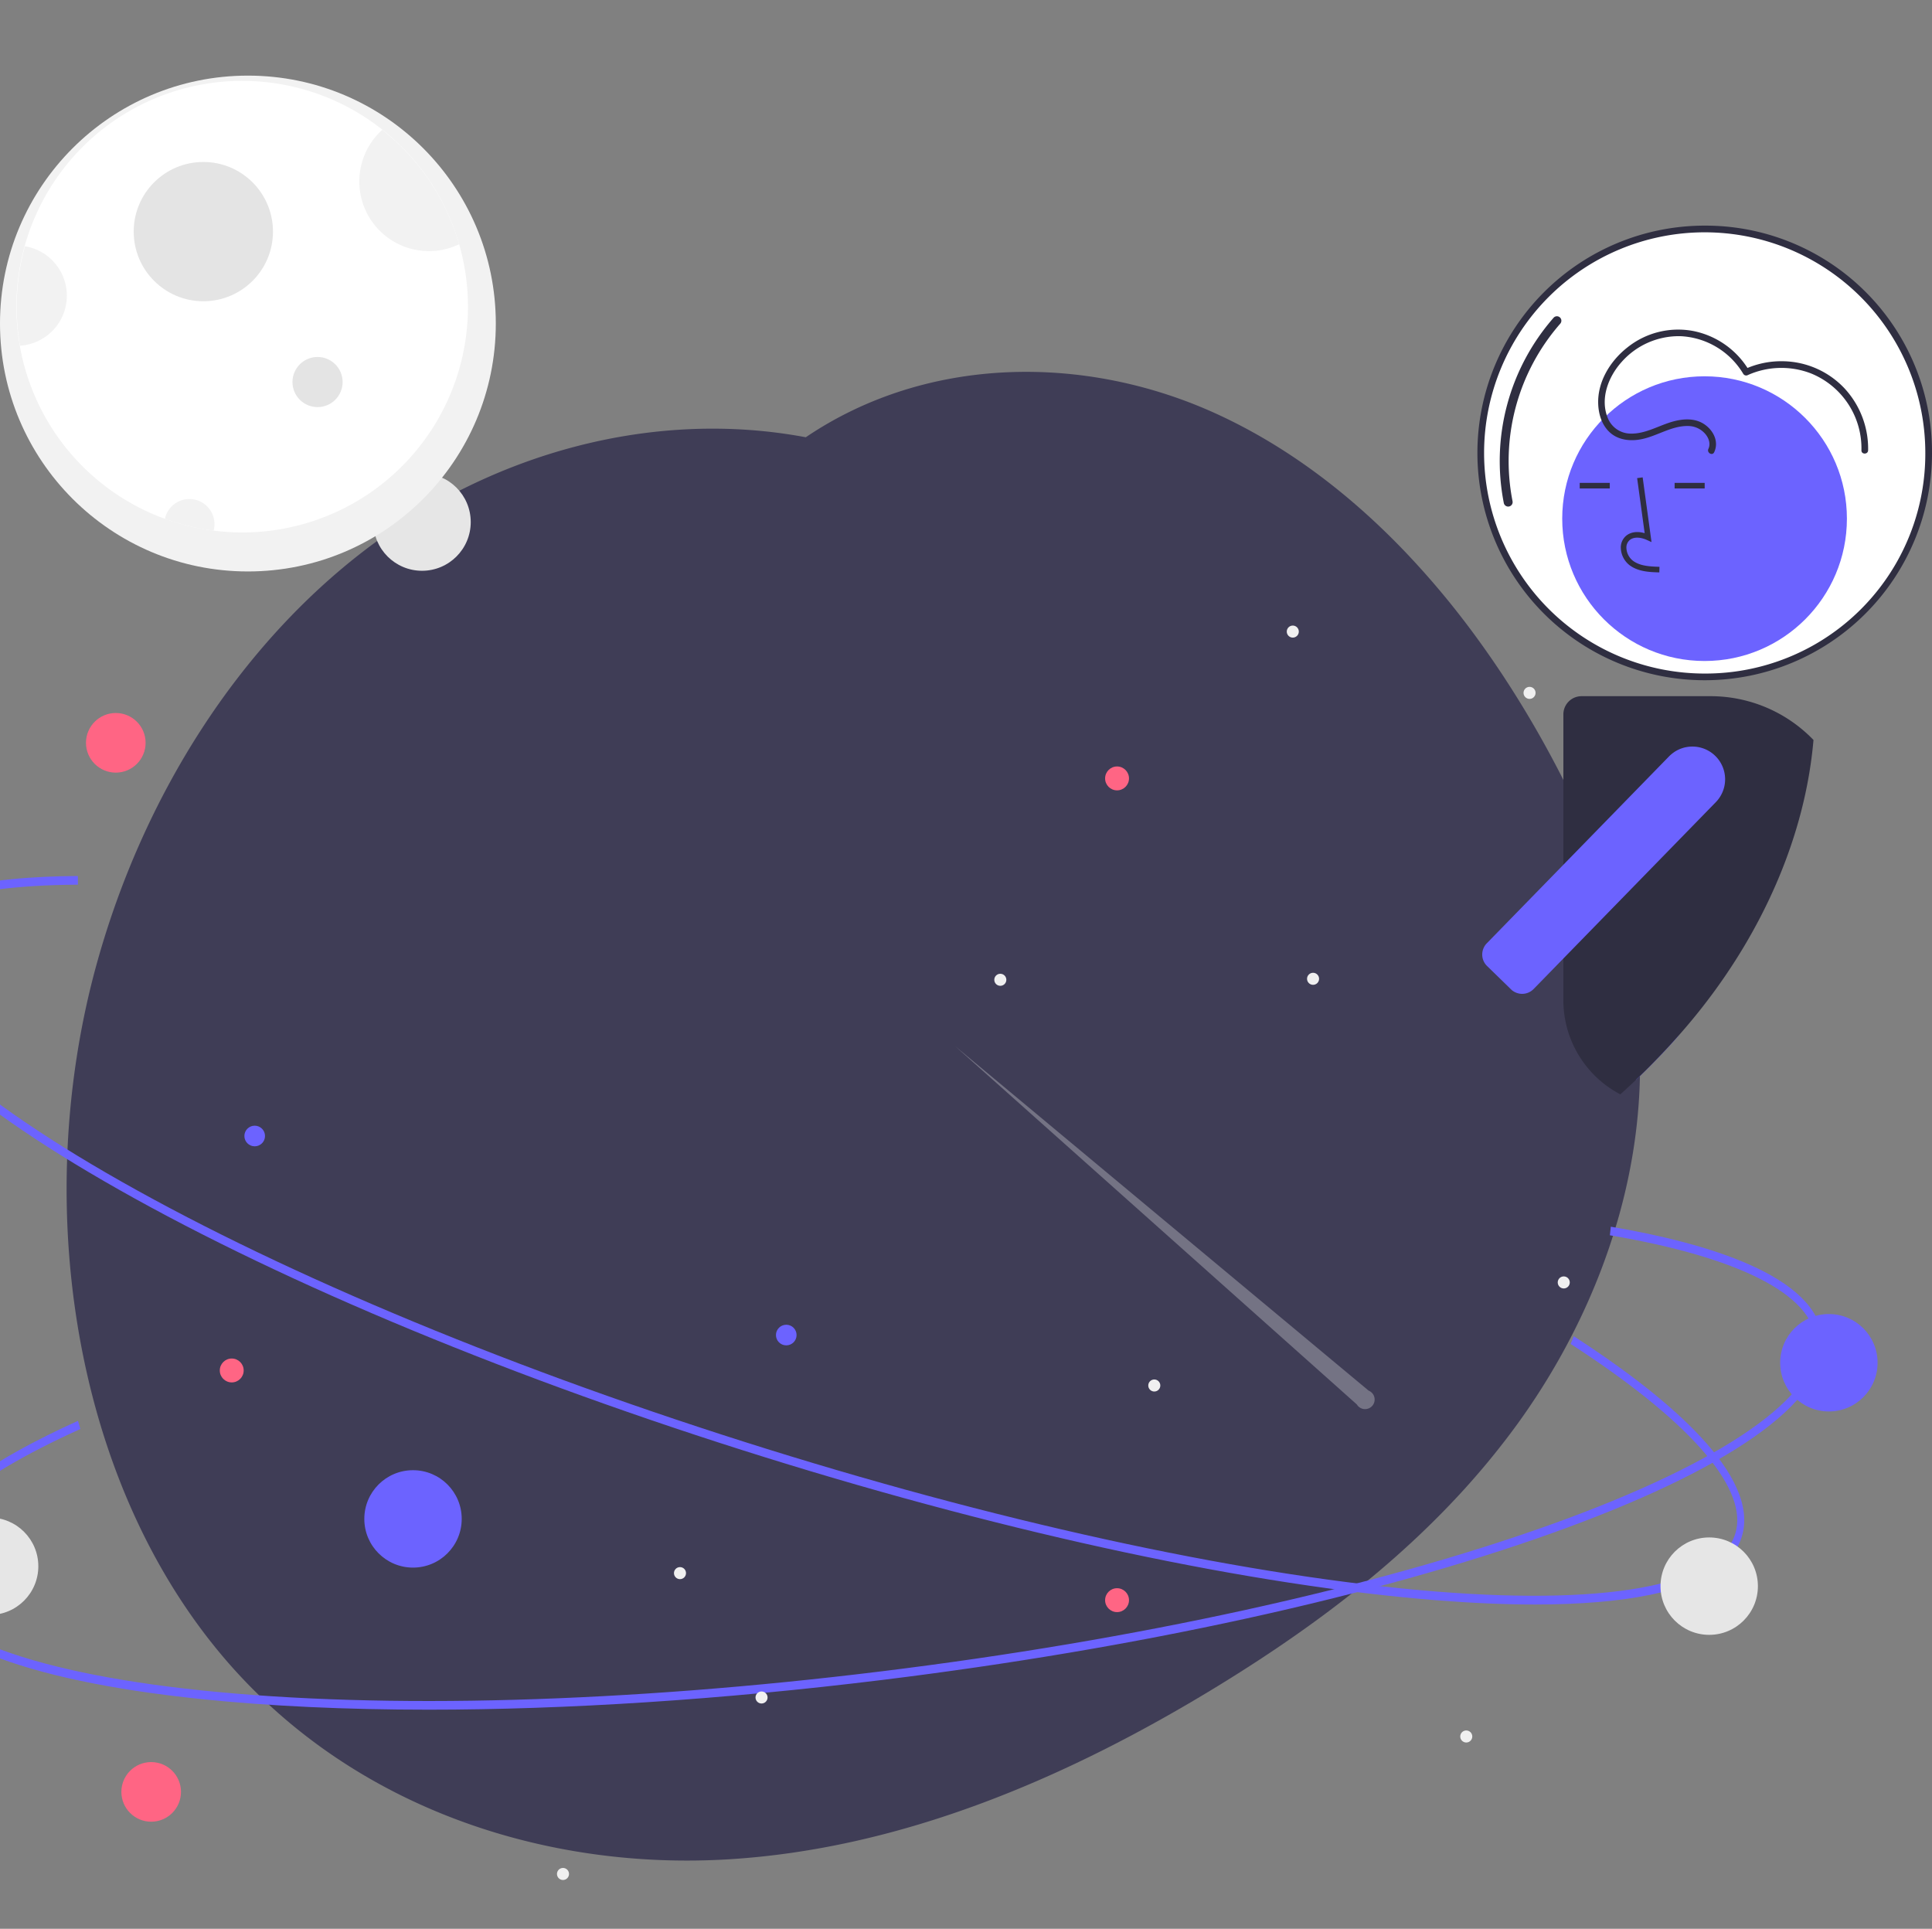 <?xml version="1.0" encoding="UTF-8" standalone="no"?>
<svg
   id="a27b99c7-e964-4c47-a10a-750eac27831c"
   data-name="Layer 1"
   width="693.601"
   height="692.425"
   viewBox="0 0 693.601 692.425"
   version="1.1"
   sodipodi:docname="undraw_stars_re_6je7.svg"
   inkscape:version="1.1.1 (c3084ef, 2021-09-22)"
   xmlns:inkscape="http://www.inkscape.org/namespaces/inkscape"
   xmlns:sodipodi="http://sodipodi.sourceforge.net/DTD/sodipodi-0.dtd"
   xmlns="http://www.w3.org/2000/svg"
   xmlns:svg="http://www.w3.org/2000/svg">
  <rect x="0" y="0" width="693.601" height="692.425" fill="#808080" stroke="none"/>
  <defs
     id="defs1007" />
  <sodipodi:namedview
     id="namedview1005"
     pagecolor="#ffffff"
     bordercolor="#666666"
     borderopacity="1.0"
     inkscape:pageshadow="2"
     inkscape:pageopacity="0.0"
     inkscape:pagecheckerboard="0"
     showgrid="false"
     fit-margin-top="0"
     fit-margin-left="0"
     fit-margin-right="0"
     fit-margin-bottom="0"
     inkscape:zoom="0.44540249"
     inkscape:cx="358.10307"
     inkscape:cy="363.71597"
     inkscape:window-width="1366"
     inkscape:window-height="768"
     inkscape:window-x="0"
     inkscape:window-y="0"
     inkscape:window-maximized="0"
     inkscape:current-layer="layer7" />
  <circle
     cx="275.172"
     cy="690.341"
     fill="#f0f0f0"
     id="circle944"
     rx="1.801"
     ry="2.084"
     style="stroke-width:0.896" />
  <circle
     cx="133.125"
     cy="2.084"
     fill="#f0f0f0"
     id="circle946"
     rx="1.801"
     ry="2.084"
     style="stroke-width:0.896" />
  <g
     inkscape:groupmode="layer"
     id="layer9"
     inkscape:label="Asteroid"
     style="display:inline"
     transform="translate(-23.182,128.786)">
    <path
       d="m 611.382,268.728 c -3.096,39.83 -18.687,78.319 -40.927,110.152 q -1.395,1.997 -2.823,3.957 -3.213,4.41 -6.591,8.654 -4.134,5.228 -8.509,10.216 -3.561,4.105 -7.289,8.034 -2.876,3.065 -5.819,6.01 c -23.601,23.752 -50.714,43.353 -78.649,60.494 -54.516,33.441 -114.271,58.774 -176.425,62.463 -62.146,3.68 -127.022,-16.143 -172.598,-63.351 C 50.328,411.739 33.186,305.627 58.123,216.435 74.71,157.097 108.564,103.417 154.638,68.357 200.313,33.603 257.934,17.96 312.467,28.185 c 43.533,-29.466 100.524,-30.03 147.851,-8.219 25.253,11.64 47.917,28.948 67.799,49.861 a 281.708,313.743 0 0 1 25.502,30.723 q 1.208,1.65 2.391,3.328 4.956,6.976 9.588,14.238 6.65,10.415 12.627,21.293 c 1.096,1.997 2.183,4.003 3.246,6.028 0.714,1.359 1.436,2.727 2.142,4.105 a 0.247,0.275 0 0 1 0.033,0.092 c 11.049,21.644 20.081,44.739 24.789,68.88 0.83,4.271 1.527,8.561 2.067,12.888 v 0.01 q 0.71,5.506 1.071,11.067 a 146.919,163.626 0 0 1 -0.191,26.248 z"
       fill="#3f3d56"
       id="path910"
       style="display:inline;stroke-width:0.876" />
    <path
       d="m 574.232,447.212 q -16.079,0 -35.246,-1.517 C 472.894,440.454 387.285,422.233 297.928,394.391 208.572,366.548 126.143,332.408 65.828,298.262 36.447,281.628 13.897,265.883 -1.195,251.463 c -15.978,-15.266 -22.967,-28.573 -20.774,-39.549 4.274,-21.384 42.115,-26.062 73.107,-26.221 l 0.011,3.11 c -42.561,0.218 -67.669,8.694 -70.701,23.865 -3.862,19.322 27.633,49.488 86.409,82.763 60.183,34.071 142.46,68.145 231.675,95.944 89.215,27.798 174.666,45.987 240.613,51.216 64.402,5.108 103.556,-3.045 107.418,-22.368 3.206,-16.043 -17.93,-39.676 -59.514,-66.548 l 1.145,-2.762 c 30.215,19.525 65.288,47.53 60.786,70.062 -2.194,10.976 -13.37,18.622 -33.219,22.725 -11.315,2.338 -25.212,3.511 -41.528,3.511 z"
       fill="#6c63ff"
       id="path966"
       style="display:inline;stroke-width:0.928" />
    <path
       d="m 176.929,484.97 c -29.553,0.001 -57.027,-1.265 -81.623,-3.82 C 63.157,477.808 37.681,472.438 19.587,465.189 0.43,457.513 -9.734,447.912 -10.621,436.653 -12.35,414.721 22.032,394.438 51.18,381.285 l 0.846,2.926 c -40.028,18.061 -61.396,36.578 -60.169,52.139 1.562,19.819 39.343,35.018 103.655,41.7 65.852,6.842 152.514,4.418 244.023,-6.831 91.508,-11.246 176.886,-29.964 240.406,-52.707 62.034,-22.21 96.717,-46.315 95.155,-66.134 -1.297,-16.455 -27.563,-29.847 -73.96,-37.71 l 0.335,-3.081 c 33.713,5.713 74.282,17.375 76.104,40.487 0.888,11.259 -7.582,23.149 -25.173,35.342 -16.615,11.516 -40.764,22.984 -71.774,34.086 -63.661,22.793 -149.196,41.548 -240.849,52.813 -57.496,7.066 -113.105,10.656 -162.85,10.656 z"
       fill="#6c63ff"
       id="path988"
       style="display:inline;stroke-width:0.928" />
  </g>
  <g
     inkscape:groupmode="layer"
     id="layer7"
     inkscape:label="Background"
     style="display:inline"
     transform="translate(-23.182,128.786)">
    <circle
       cx="225.302"
       cy="543.948"
       fill="#f0f0f0"
       id="circle932"
       r="2.163" />
    <circle
       cx="305.457"
       cy="350.483"
       fill="#6c63ff"
       id="circle936"
       r="3.702" />
    <circle
       cx="171.457"
       cy="416.483"
       fill="#6c63ff"
       id="circle938"
       r="17.483" />
    <circle
       cx="267.302"
       cy="435.949"
       fill="#f0f0f0"
       id="circle940"
       r="2.163" />
    <circle
       cx="296.581"
       cy="480.594"
       fill="#f0f0f0"
       id="circle950"
       r="2.163" />
    <circle
       cx="174.696"
       cy="58.633"
       fill="#e6e6e6"
       id="circle992"
       r="17.483" />
    <circle
       cx="19.457"
       cy="433.483"
       fill="#e6e6e6"
       id="circle994"
       r="17.483" />
    <circle
       cx="64.752"
       cy="137.876"
       fill="#ff6584"
       id="circle996"
       r="10.702" />
    <circle
       cx="77.457"
       cy="514.483"
       fill="#ff6584"
       id="circle998"
       r="10.702" />
    <path
       d="M 514.521,370.433 366.059,246.755 510.287,375.387 a 3.442,3.442 0 1 0 4.234,-4.954 z"
       fill="#f0f0f0"
       opacity="0.3"
       id="path912" />
    <circle
       cx="114.621"
       cy="279.025"
       fill="#6c63ff"
       id="circle928"
       r="3.702" />
    <circle
       cx="572.302"
       cy="119.949"
       fill="#f0f0f0"
       id="circle930"
       r="2.163" />
    <circle
       cx="584.581"
       cy="331.594"
       fill="#f0f0f0"
       id="circle934"
       r="2.163" />
    <circle
       cx="487.302"
       cy="97.949"
       fill="#f0f0f0"
       id="circle942"
       r="2.163" />
    <circle
       cx="382.302"
       cy="222.949"
       fill="#f0f0f0"
       id="circle948"
       r="2.163" />
    <circle
       cx="549.581"
       cy="494.594"
       fill="#f0f0f0"
       id="circle952"
       r="2.163" />
    <circle
       cx="437.581"
       cy="368.594"
       fill="#f0f0f0"
       id="circle954"
       r="2.163" />
    <circle
       cx="494.581"
       cy="222.594"
       fill="#f0f0f0"
       id="circle956"
       r="2.163" />
    <circle
       cx="106.377"
       cy="363.197"
       fill="#ff6584"
       id="circle958"
       r="4.289" />
    <circle
       cx="424.212"
       cy="150.655"
       fill="#ff6584"
       id="circle960"
       r="4.289" />
    <circle
       cx="424.212"
       cy="445.655"
       fill="#ff6584"
       id="circle962"
       r="4.289" />
    <circle
       cx="679.762"
       cy="360.429"
       fill="#6c63ff"
       id="circle990"
       r="17.483" />
    <ellipse
       cx="636.797"
       cy="440.625"
       fill="#e6e6e6"
       id="circle1002"
       rx="17.483"
       ry="17.483" />
  </g>
  <g
     inkscape:groupmode="layer"
     id="layer10"
     inkscape:label="Moon"
     style="display:inline"
     transform="translate(-23.182,128.786)">
    <circle
       cx="112.182"
       cy="-12.64"
       fill="#f2f2f2"
       id="circle914"
       r="89"
       style="display:inline" />
    <path
       d="m 191.182,-18.64 a 80.994,80.994 0 0 1 -81,81 81.572,81.572 0 0 1 -27.8,-4.9 81.055,81.055 0 1 1 108.8,-76.1 z"
       fill="#ffffff"
       id="path916"
       style="display:inline" />
    <circle
       cx="96.182"
       cy="-45.64"
       fill="#e4e4e4"
       id="circle918"
       r="25"
       style="display:inline" />
    <path
       d="m 188.022,-41.11 a 25.001,25.001 0 0 1 -27.6,-41.08 81.053,81.053 0 0 1 27.6,41.08 z"
       fill="#f2f2f2"
       id="path920"
       style="display:inline" />
    <circle
       cx="137.182"
       cy="8.36"
       fill="#e4e4e4"
       id="circle922"
       r="9"
       style="display:inline" />
    <path
       d="m 100.182,59.36 a 9.046,9.046 0 0 1 -0.31,2.34 79.528,79.528 0 0 1 -17.49,-4.24 9.002,9.002 0 0 1 17.8,1.9 z"
       fill="#f2f2f2"
       id="path924"
       style="display:inline" />
    <path
       d="m 47.182,-22.64 a 18.002,18.002 0 0 1 -16.8,17.96 81.548,81.548 0 0 1 1.76,-35.71 18,18 0 0 1 15.04,17.75 z"
       fill="#f2f2f2"
       id="path926"
       style="display:inline" />
  </g>
  <g
     inkscape:groupmode="layer"
     id="layer8"
     inkscape:label="Foreground"
     style="display:inline"
     transform="translate(-23.182,128.786)">
    <path
       d="m 616.654,243.083 a 6.155,6.155 0 0 0 -5.912,4.464 5.912,5.912 0 0 0 -0.24,1.696 v 9.632 q 3.588,-3.396 7.024,-6.952 4.212,-4.32 8.2,-8.84 z"
       fill="#6c63ff"
       id="path964"
       style="stroke-width:0.8" />
    <circle
       cx="635.182"
       cy="33.811"
       r="80.4"
       fill="#ffffff"
       id="circle968"
       style="stroke-width:0.8" />
    <path
       d="m 635.182,-47.789 a 81.6,81.6 0 1 0 81.6,81.6 81.308,81.308 0 0 0 -81.6,-81.6 z m 0,160.8 a 79.2,79.2 0 1 1 79.2,-79.2 78.894,78.894 0 0 1 -79.2,79.2 z"
       fill="#2f2e41"
       id="path970"
       style="stroke-width:0.8" />
    <path
       d="m 564.626,53.067 a 1.601,1.601 0 0 1 -1.566,-1.278 78.135,78.135 0 0 1 17.873,-66.508 1.6,1.6 0 0 1 2.389,2.129 74.877,74.877 0 0 0 -17.127,63.735 1.602,1.602 0 0 1 -1.569,1.923 z"
       fill="#2f2e41"
       id="path972"
       style="stroke-width:0.8" />
    <circle
       cx="635.132"
       cy="57.405"
       r="51.102"
       fill="#6c63ff"
       id="circle974"
       style="stroke-width:0.8" />
    <path
       d="m 618.891,76.698 c -3.312,-0.092 -7.435,-0.207 -10.611,-2.527 a 8.149,8.149 0 0 1 -3.206,-6.085 5.482,5.482 0 0 1 1.864,-4.502 c 1.659,-1.402 4.081,-1.731 6.692,-0.963 l -2.705,-19.765 1.985,-0.272 3.18,23.236 -1.658,-0.761 c -1.922,-0.882 -4.561,-1.33 -6.2,0.055 a 3.522,3.522 0 0 0 -1.155,2.901 6.159,6.159 0 0 0 2.386,4.537 c 2.472,1.805 5.758,2.038 9.485,2.142 z"
       fill="#2f2e41"
       id="path976"
       style="stroke-width:0.8" />
    <rect
       x="590.312"
       y="44.56"
       width="10.793"
       height="2.004"
       fill="#2f2e41"
       id="rect978"
       style="stroke-width:0.8" />
    <rect
       x="624.38"
       y="44.56"
       width="10.793"
       height="2.004"
       fill="#2f2e41"
       id="rect980"
       style="stroke-width:0.8" />
    <path
       d="m 637.278,121.139 h -46.32 a 6.518,6.518 0 0 0 -6.512,6.512 v 102.664 a 38.136,38.136 0 0 0 20.448,33.76 q 2.844,-2.544 5.608,-5.2 3.588,-3.396 7.024,-6.952 4.212,-4.32 8.2,-8.84 3.264,-3.672 6.352,-7.488 1.38,-1.692 2.72,-3.424 c 21.432,-27.544 36.456,-60.848 39.44,-95.312 a 51.239,51.239 0 0 0 -36.96,-15.72 z"
       fill="#2f2e41"
       id="path982"
       style="stroke-width:0.8" />
    <path
       d="m 638.966,142.563 a 11.689,11.689 0 0 0 -8.344,-3.336 11.572,11.572 0 0 0 -7.328,2.688 10.498,10.498 0 0 0 -0.936,0.856 l -37.912,38.88 -27.496,28.2 a 5.44,5.44 0 0 0 -1.024,1.44 5.837,5.837 0 0 0 -0.616,2.656 5.734,5.734 0 0 0 1.744,4.056 l 1.08,1.056 7.84,7.64 0.008,-0.008 a 5.833,5.833 0 0 0 3.728,1.304 5.734,5.734 0 0 0 4.056,-1.744 l 1.272,-1.296 9.104,-9.336 0.304,-0.312 54.728,-56.128 a 11.753,11.753 0 0 0 -0.208,-16.616 z"
       fill="#6c63ff"
       id="path984"
       style="stroke-width:0.8" />
    <path
       d="m 638.581,33.565 c 1.69,-3.573 -0.043,-7.39 -3.011,-9.673 -3.74,-2.876 -8.578,-2.401 -12.832,-1.039 -4.658,1.491 -9.211,4.173 -14.243,4.019 a 8.904,8.904 0 0 1 -8.195,-5.822 c -2.695,-6.911 0.348,-14.636 5.04,-19.877 a 27.414,27.414 0 0 1 21.235,-9.269 27.72,27.72 0 0 1 22.454,13.522 1.233,1.233 0 0 0 1.642,0.431 29.506,29.506 0 0 1 22.715,-0.571 29.032,29.032 0 0 1 18.064,27.593 c -0.04,1.545 2.36,1.544 2.4,0 A 31.913,31.913 0 0 0 685.371,10.628 30.975,30.975 0 0 0 663.318,0.894 31.469,31.469 0 0 0 649.46,3.783 l 1.642,0.43 a 30.159,30.159 0 0 0 -20.079,-14.182 29.188,29.188 0 0 0 -23.539,5.862 c -6.161,4.822 -10.831,12.304 -10.54,20.329 0.126,3.472 1.158,7.037 3.568,9.624 3.088,3.314 7.698,3.888 11.957,3.038 5.66,-1.129 10.828,-4.852 16.729,-4.737 a 8.169,8.169 0 0 1 6.113,2.756 c 1.3,1.467 2.083,3.576 1.198,5.449 -0.657,1.389 1.412,2.608 2.072,1.211 z"
       fill="#2f2e41"
       id="path986"
       style="stroke-width:0.8" />
  </g>
</svg>
